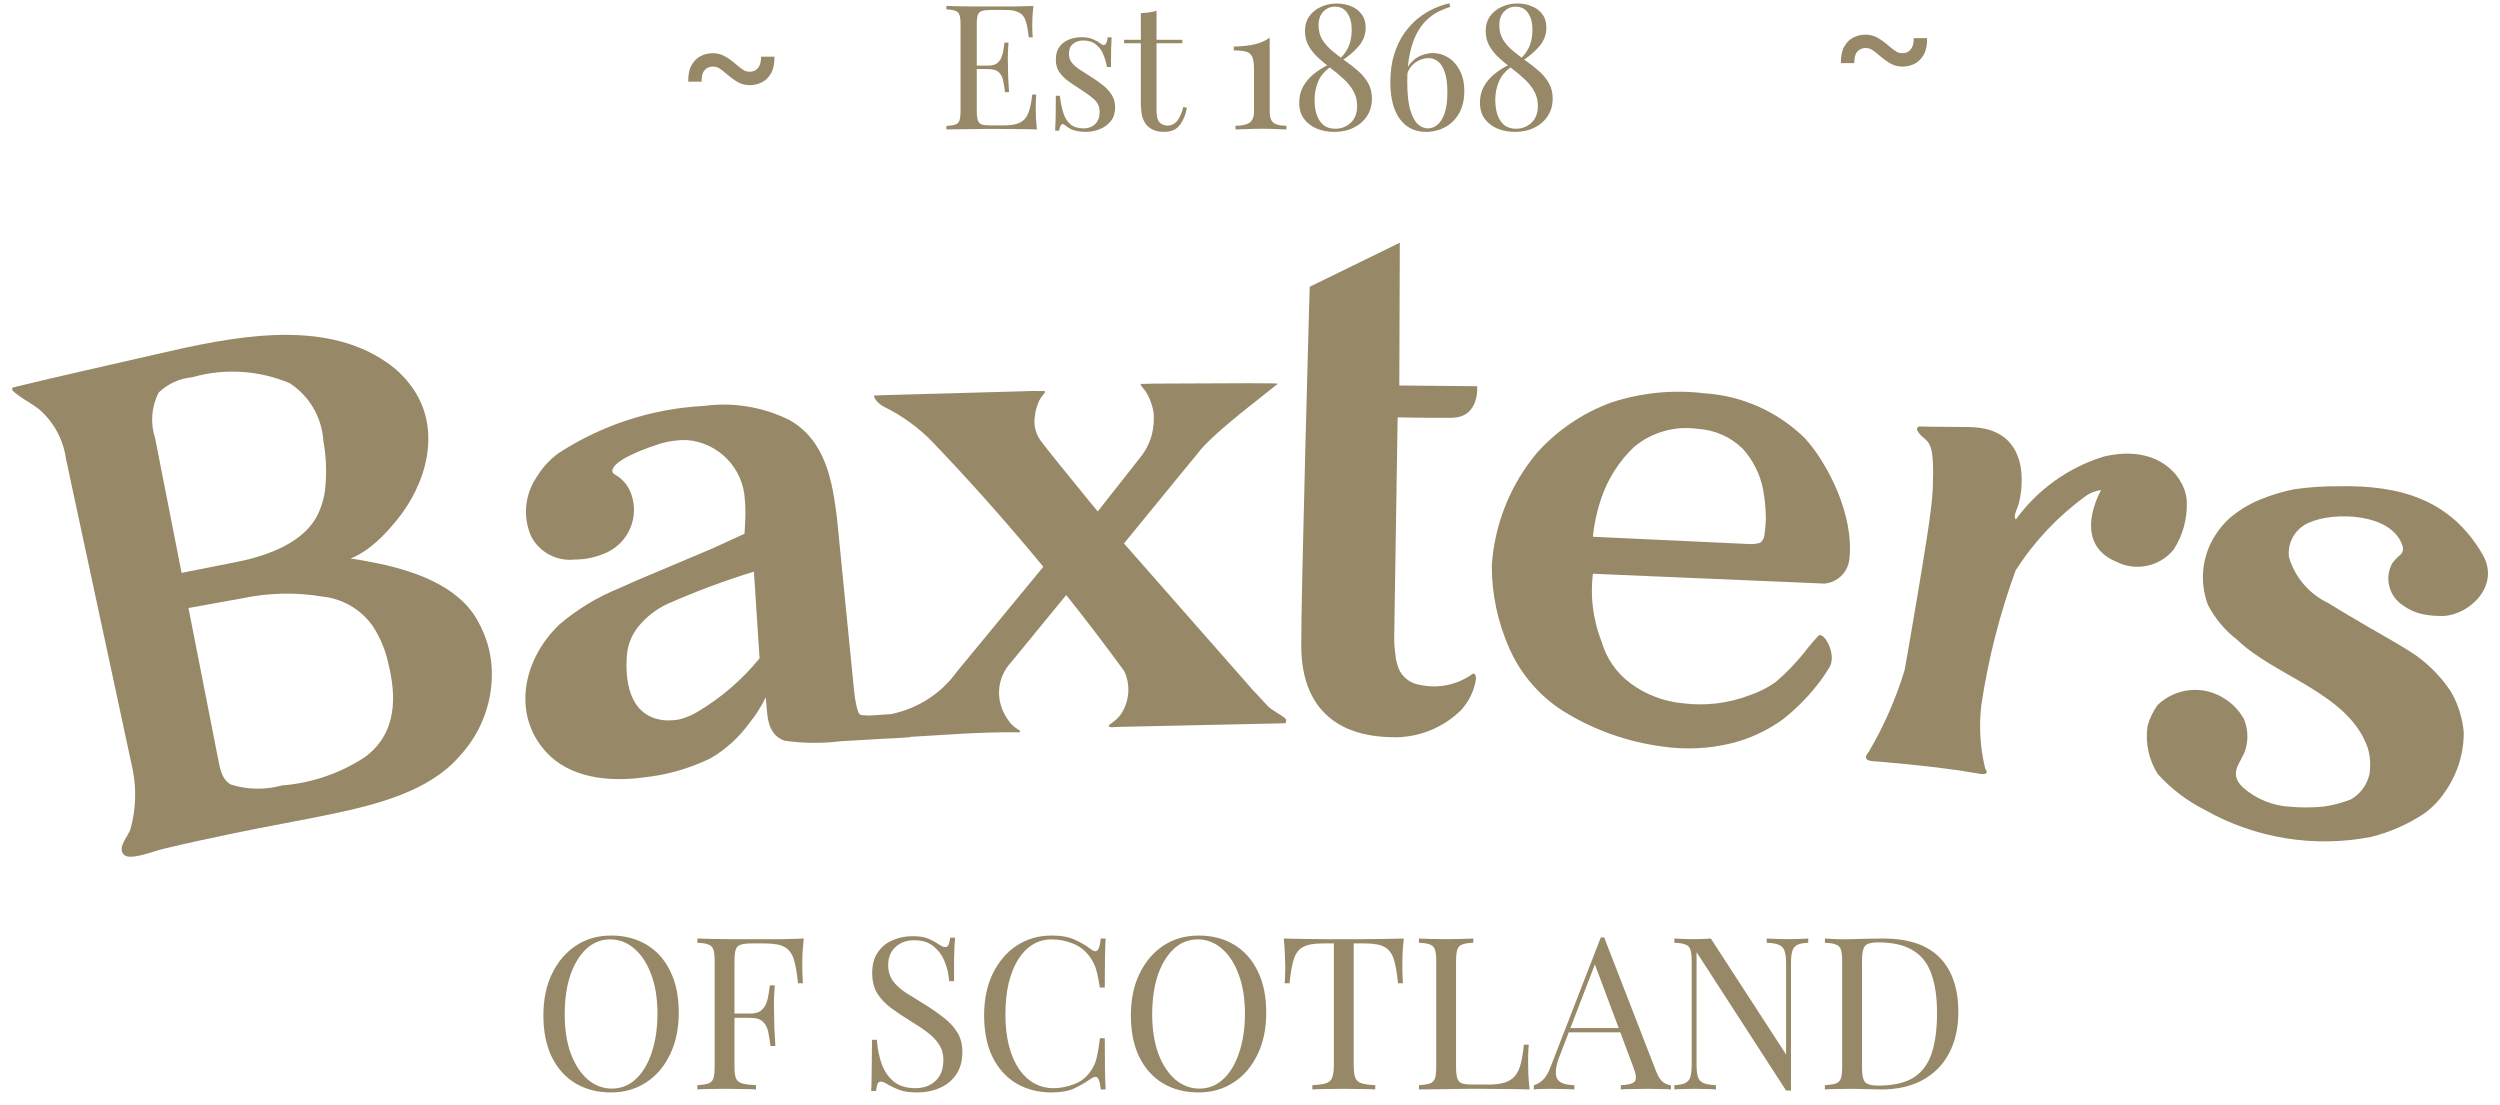 <svg width="129" height="57" viewBox="0 0 129 57" fill="none" xmlns="http://www.w3.org/2000/svg">
  <path d="M31.537 48.274C32.234 48.274 32.842 48.432 33.363 48.747C33.891 49.062 34.298 49.517 34.584 50.111C34.877 50.698 35.024 51.413 35.024 52.256C35.024 53.077 34.874 53.796 34.573 54.412C34.28 55.028 33.869 55.508 33.341 55.853C32.813 56.198 32.208 56.37 31.526 56.37C30.829 56.37 30.217 56.212 29.689 55.897C29.168 55.582 28.761 55.127 28.468 54.533C28.182 53.939 28.039 53.224 28.039 52.388C28.039 51.567 28.189 50.848 28.49 50.232C28.791 49.616 29.201 49.136 29.722 48.791C30.25 48.446 30.855 48.274 31.537 48.274ZM31.493 48.472C31.016 48.472 30.602 48.637 30.25 48.967C29.898 49.297 29.623 49.752 29.425 50.331C29.234 50.91 29.139 51.581 29.139 52.344C29.139 53.121 29.245 53.8 29.458 54.379C29.678 54.951 29.971 55.395 30.338 55.71C30.712 56.018 31.123 56.172 31.57 56.172C32.047 56.172 32.461 56.007 32.813 55.677C33.165 55.347 33.436 54.892 33.627 54.313C33.825 53.726 33.924 53.055 33.924 52.3C33.924 51.515 33.814 50.837 33.594 50.265C33.381 49.693 33.092 49.253 32.725 48.945C32.358 48.63 31.948 48.472 31.493 48.472Z" fill="#978967"></path>
  <path d="M41.474 48.428C41.445 48.707 41.423 48.978 41.408 49.242C41.401 49.499 41.397 49.697 41.397 49.836C41.397 50.012 41.401 50.177 41.408 50.331C41.416 50.485 41.423 50.621 41.43 50.738H41.177C41.126 50.225 41.056 49.821 40.968 49.528C40.88 49.227 40.726 49.011 40.506 48.879C40.286 48.747 39.945 48.681 39.483 48.681H38.79C38.541 48.681 38.35 48.703 38.218 48.747C38.094 48.784 38.009 48.868 37.965 49C37.921 49.125 37.899 49.323 37.899 49.594V55.05C37.899 55.314 37.925 55.512 37.976 55.644C38.035 55.776 38.145 55.864 38.306 55.908C38.468 55.952 38.702 55.981 39.01 55.996V56.216C38.82 56.201 38.578 56.194 38.284 56.194C37.991 56.187 37.694 56.183 37.393 56.183C37.107 56.183 36.84 56.187 36.59 56.194C36.341 56.194 36.139 56.201 35.985 56.216V55.996C36.235 55.981 36.422 55.952 36.546 55.908C36.678 55.864 36.766 55.776 36.81 55.644C36.854 55.512 36.876 55.314 36.876 55.05V49.594C36.876 49.323 36.854 49.125 36.81 49C36.766 48.868 36.678 48.78 36.546 48.736C36.422 48.685 36.235 48.655 35.985 48.648V48.428C36.257 48.435 36.543 48.443 36.843 48.45C37.144 48.45 37.441 48.454 37.734 48.461C38.028 48.461 38.299 48.461 38.548 48.461C38.805 48.461 39.014 48.461 39.175 48.461C39.513 48.461 39.894 48.461 40.319 48.461C40.752 48.454 41.137 48.443 41.474 48.428ZM39.769 52.3C39.769 52.3 39.769 52.337 39.769 52.41C39.769 52.483 39.769 52.52 39.769 52.52H37.569C37.569 52.52 37.569 52.483 37.569 52.41C37.569 52.337 37.569 52.3 37.569 52.3H39.769ZM39.978 50.848C39.949 51.266 39.934 51.585 39.934 51.805C39.942 52.025 39.945 52.227 39.945 52.41C39.945 52.593 39.949 52.795 39.956 53.015C39.964 53.235 39.982 53.554 40.011 53.972H39.758C39.729 53.737 39.692 53.51 39.648 53.29C39.612 53.063 39.524 52.879 39.384 52.74C39.252 52.593 39.025 52.52 38.702 52.52V52.3C38.944 52.3 39.128 52.252 39.252 52.157C39.384 52.054 39.48 51.926 39.538 51.772C39.597 51.618 39.637 51.46 39.659 51.299C39.681 51.13 39.703 50.98 39.725 50.848H39.978Z" fill="#978967"></path>
  <path d="M47.073 48.307C47.439 48.307 47.718 48.351 47.909 48.439C48.099 48.52 48.268 48.611 48.415 48.714C48.503 48.765 48.572 48.806 48.624 48.835C48.682 48.857 48.737 48.868 48.789 48.868C48.862 48.868 48.913 48.828 48.943 48.747C48.979 48.666 49.009 48.545 49.031 48.384H49.284C49.276 48.509 49.265 48.659 49.251 48.835C49.243 49.004 49.236 49.231 49.229 49.517C49.229 49.796 49.229 50.166 49.229 50.628H48.976C48.954 50.276 48.877 49.939 48.745 49.616C48.613 49.293 48.418 49.029 48.162 48.824C47.912 48.619 47.583 48.516 47.172 48.516C46.783 48.516 46.46 48.633 46.204 48.868C45.954 49.103 45.83 49.411 45.83 49.792C45.83 50.122 45.914 50.401 46.083 50.628C46.251 50.848 46.475 51.05 46.754 51.233C47.04 51.409 47.348 51.6 47.678 51.805C48.059 52.04 48.396 52.274 48.69 52.509C48.99 52.736 49.225 52.989 49.394 53.268C49.57 53.547 49.658 53.884 49.658 54.28C49.658 54.749 49.551 55.138 49.339 55.446C49.126 55.754 48.844 55.985 48.492 56.139C48.14 56.293 47.751 56.37 47.326 56.37C46.937 56.37 46.629 56.326 46.402 56.238C46.174 56.15 45.98 56.058 45.819 55.963C45.657 55.86 45.533 55.809 45.445 55.809C45.371 55.809 45.316 55.849 45.28 55.93C45.25 56.011 45.225 56.132 45.203 56.293H44.95C44.965 56.139 44.972 55.959 44.972 55.754C44.979 55.541 44.983 55.266 44.983 54.929C44.99 54.592 44.994 54.166 44.994 53.653H45.247C45.276 54.093 45.357 54.504 45.489 54.885C45.628 55.266 45.837 55.574 46.116 55.809C46.402 56.036 46.779 56.15 47.249 56.15C47.491 56.15 47.718 56.102 47.931 56.007C48.151 55.904 48.331 55.747 48.47 55.534C48.609 55.314 48.679 55.032 48.679 54.687C48.679 54.386 48.605 54.126 48.459 53.906C48.319 53.679 48.121 53.47 47.865 53.279C47.608 53.081 47.307 52.879 46.963 52.674C46.618 52.461 46.295 52.245 45.995 52.025C45.694 51.805 45.452 51.552 45.269 51.266C45.093 50.973 45.005 50.621 45.005 50.21C45.005 49.777 45.1 49.422 45.291 49.143C45.489 48.857 45.745 48.648 46.061 48.516C46.376 48.377 46.713 48.307 47.073 48.307Z" fill="#978967"></path>
  <path d="M54.278 48.274C54.762 48.274 55.158 48.347 55.466 48.494C55.782 48.633 56.06 48.798 56.302 48.989C56.449 49.099 56.559 49.114 56.632 49.033C56.713 48.945 56.768 48.743 56.797 48.428H57.05C57.035 48.699 57.025 49.029 57.017 49.418C57.01 49.807 57.006 50.32 57.006 50.958H56.753C56.702 50.643 56.654 50.393 56.61 50.21C56.566 50.019 56.511 49.858 56.445 49.726C56.386 49.594 56.306 49.462 56.203 49.33C55.976 49.029 55.69 48.813 55.345 48.681C55.001 48.542 54.638 48.472 54.256 48.472C53.897 48.472 53.571 48.564 53.277 48.747C52.991 48.923 52.742 49.18 52.529 49.517C52.324 49.854 52.163 50.261 52.045 50.738C51.935 51.215 51.88 51.75 51.88 52.344C51.88 52.96 51.943 53.506 52.067 53.983C52.192 54.452 52.364 54.848 52.584 55.171C52.812 55.494 53.075 55.739 53.376 55.908C53.684 56.069 54.014 56.15 54.366 56.15C54.696 56.15 55.041 56.084 55.4 55.952C55.76 55.82 56.042 55.607 56.247 55.314C56.408 55.101 56.519 54.87 56.577 54.621C56.643 54.372 56.702 54.023 56.753 53.576H57.006C57.006 54.243 57.01 54.782 57.017 55.193C57.025 55.596 57.035 55.937 57.05 56.216H56.797C56.768 55.901 56.717 55.703 56.643 55.622C56.577 55.541 56.464 55.552 56.302 55.655C56.031 55.846 55.741 56.014 55.433 56.161C55.133 56.3 54.744 56.37 54.267 56.37C53.571 56.37 52.958 56.212 52.43 55.897C51.91 55.582 51.502 55.127 51.209 54.533C50.923 53.939 50.78 53.224 50.78 52.388C50.78 51.567 50.931 50.848 51.231 50.232C51.532 49.616 51.943 49.136 52.463 48.791C52.991 48.446 53.596 48.274 54.278 48.274Z" fill="#978967"></path>
  <path d="M61.852 48.274C62.548 48.274 63.157 48.432 63.678 48.747C64.206 49.062 64.612 49.517 64.898 50.111C65.192 50.698 65.338 51.413 65.338 52.256C65.338 53.077 65.188 53.796 64.888 54.412C64.594 55.028 64.183 55.508 63.656 55.853C63.127 56.198 62.523 56.37 61.84 56.37C61.144 56.37 60.532 56.212 60.004 55.897C59.483 55.582 59.076 55.127 58.782 54.533C58.496 53.939 58.353 53.224 58.353 52.388C58.353 51.567 58.504 50.848 58.804 50.232C59.105 49.616 59.516 49.136 60.036 48.791C60.565 48.446 61.169 48.274 61.852 48.274ZM61.807 48.472C61.331 48.472 60.916 48.637 60.565 48.967C60.212 49.297 59.938 49.752 59.739 50.331C59.549 50.91 59.453 51.581 59.453 52.344C59.453 53.121 59.56 53.8 59.773 54.379C59.992 54.951 60.286 55.395 60.653 55.71C61.026 56.018 61.437 56.172 61.885 56.172C62.361 56.172 62.776 56.007 63.127 55.677C63.48 55.347 63.751 54.892 63.941 54.313C64.139 53.726 64.239 53.055 64.239 52.3C64.239 51.515 64.129 50.837 63.908 50.265C63.696 49.693 63.406 49.253 63.039 48.945C62.673 48.63 62.262 48.472 61.807 48.472Z" fill="#978967"></path>
  <path d="M72.436 48.428C72.406 48.707 72.384 48.978 72.37 49.242C72.362 49.499 72.359 49.697 72.359 49.836C72.359 50.012 72.362 50.177 72.37 50.331C72.377 50.485 72.384 50.621 72.392 50.738H72.139C72.087 50.225 72.018 49.821 71.93 49.528C71.842 49.227 71.688 49.011 71.468 48.879C71.248 48.747 70.907 48.681 70.445 48.681H69.851V54.94C69.851 55.233 69.876 55.453 69.928 55.6C69.986 55.747 70.096 55.846 70.258 55.897C70.419 55.948 70.654 55.981 70.962 55.996V56.216C70.771 56.201 70.529 56.194 70.236 56.194C69.942 56.187 69.645 56.183 69.345 56.183C69.015 56.183 68.703 56.187 68.41 56.194C68.124 56.194 67.893 56.201 67.717 56.216V55.996C68.025 55.981 68.259 55.948 68.421 55.897C68.582 55.846 68.688 55.747 68.74 55.6C68.798 55.453 68.828 55.233 68.828 54.94V48.681H68.234C67.779 48.681 67.438 48.747 67.211 48.879C66.991 49.011 66.837 49.227 66.749 49.528C66.661 49.821 66.591 50.225 66.54 50.738H66.287C66.301 50.621 66.309 50.485 66.309 50.331C66.316 50.177 66.32 50.012 66.32 49.836C66.32 49.697 66.312 49.499 66.298 49.242C66.29 48.978 66.272 48.707 66.243 48.428C66.551 48.435 66.884 48.443 67.244 48.45C67.61 48.457 67.977 48.461 68.344 48.461C68.71 48.461 69.044 48.461 69.345 48.461C69.645 48.461 69.975 48.461 70.335 48.461C70.701 48.461 71.068 48.457 71.435 48.45C71.801 48.443 72.135 48.435 72.436 48.428Z" fill="#978967"></path>
  <path d="M76.023 48.428V48.648C75.773 48.655 75.583 48.685 75.451 48.736C75.326 48.78 75.242 48.868 75.198 49C75.154 49.125 75.132 49.323 75.132 49.594V55.05C75.132 55.314 75.154 55.512 75.198 55.644C75.242 55.776 75.326 55.864 75.451 55.908C75.583 55.945 75.773 55.963 76.023 55.963H76.826C77.171 55.963 77.449 55.926 77.662 55.853C77.882 55.78 78.054 55.666 78.179 55.512C78.311 55.351 78.41 55.138 78.476 54.874C78.542 54.61 78.593 54.287 78.63 53.906H78.883C78.861 54.133 78.85 54.434 78.85 54.808C78.85 54.947 78.853 55.149 78.861 55.413C78.876 55.67 78.897 55.937 78.927 56.216C78.553 56.201 78.131 56.194 77.662 56.194C77.192 56.187 76.775 56.183 76.408 56.183C76.246 56.183 76.037 56.183 75.781 56.183C75.531 56.183 75.26 56.187 74.967 56.194C74.674 56.194 74.376 56.198 74.076 56.205C73.775 56.205 73.489 56.209 73.218 56.216V55.996C73.467 55.981 73.654 55.952 73.779 55.908C73.911 55.864 73.999 55.776 74.043 55.644C74.087 55.512 74.109 55.314 74.109 55.05V49.594C74.109 49.323 74.087 49.125 74.043 49C73.999 48.868 73.911 48.78 73.779 48.736C73.654 48.685 73.467 48.655 73.218 48.648V48.428C73.372 48.435 73.573 48.443 73.823 48.45C74.072 48.457 74.34 48.461 74.626 48.461C74.882 48.461 75.135 48.457 75.385 48.45C75.641 48.443 75.854 48.435 76.023 48.428Z" fill="#978967"></path>
  <path d="M82.776 48.373L85.46 55.292C85.57 55.571 85.694 55.758 85.834 55.853C85.973 55.941 86.101 55.989 86.219 55.996V56.216C86.072 56.201 85.892 56.194 85.68 56.194C85.467 56.187 85.254 56.183 85.042 56.183C84.756 56.183 84.488 56.187 84.239 56.194C83.989 56.194 83.788 56.201 83.634 56.216V55.996C84.008 55.981 84.246 55.919 84.349 55.809C84.451 55.692 84.429 55.446 84.283 55.072L82.237 49.605L82.413 49.462L80.499 54.434C80.381 54.727 80.312 54.977 80.29 55.182C80.268 55.38 80.286 55.538 80.345 55.655C80.411 55.772 80.517 55.857 80.664 55.908C80.818 55.959 81.008 55.989 81.236 55.996V56.216C81.03 56.201 80.814 56.194 80.587 56.194C80.367 56.187 80.161 56.183 79.971 56.183C79.787 56.183 79.63 56.187 79.498 56.194C79.373 56.194 79.256 56.201 79.146 56.216V55.996C79.292 55.959 79.443 55.875 79.597 55.743C79.751 55.604 79.89 55.369 80.015 55.039L82.6 48.373C82.629 48.373 82.658 48.373 82.688 48.373C82.717 48.373 82.746 48.373 82.776 48.373ZM84.118 53.048V53.268H80.84L80.95 53.048H84.118Z" fill="#978967"></path>
  <path d="M93.306 48.428V48.648C93.057 48.655 92.867 48.692 92.734 48.758C92.61 48.824 92.525 48.93 92.481 49.077C92.438 49.224 92.415 49.433 92.415 49.704V56.271C92.371 56.271 92.328 56.271 92.284 56.271C92.247 56.271 92.207 56.271 92.162 56.271L87.543 49.132V54.94C87.543 55.204 87.564 55.413 87.609 55.567C87.66 55.714 87.755 55.82 87.894 55.886C88.041 55.945 88.257 55.981 88.543 55.996V56.216C88.412 56.201 88.239 56.194 88.026 56.194C87.814 56.187 87.612 56.183 87.421 56.183C87.238 56.183 87.051 56.187 86.861 56.194C86.677 56.194 86.523 56.201 86.398 56.216V55.996C86.648 55.981 86.835 55.945 86.96 55.886C87.091 55.82 87.18 55.714 87.224 55.567C87.267 55.413 87.29 55.204 87.29 54.94V49.594C87.29 49.323 87.267 49.125 87.224 49C87.18 48.868 87.091 48.78 86.96 48.736C86.835 48.685 86.648 48.655 86.398 48.648V48.428C86.523 48.435 86.677 48.443 86.861 48.45C87.051 48.457 87.238 48.461 87.421 48.461C87.583 48.461 87.737 48.457 87.883 48.45C88.03 48.443 88.162 48.435 88.279 48.428L92.162 54.412V49.704C92.162 49.433 92.137 49.224 92.085 49.077C92.041 48.93 91.946 48.824 91.799 48.758C91.66 48.692 91.448 48.655 91.162 48.648V48.428C91.293 48.435 91.466 48.443 91.678 48.45C91.898 48.457 92.1 48.461 92.284 48.461C92.474 48.461 92.661 48.457 92.844 48.45C93.035 48.443 93.189 48.435 93.306 48.428Z" fill="#978967"></path>
  <path d="M97.168 48.428C98.481 48.428 99.456 48.758 100.094 49.418C100.732 50.071 101.051 51.009 101.051 52.234C101.051 53.033 100.893 53.734 100.578 54.335C100.27 54.929 99.819 55.391 99.225 55.721C98.631 56.051 97.912 56.216 97.069 56.216C96.959 56.216 96.812 56.212 96.629 56.205C96.446 56.198 96.255 56.194 96.057 56.194C95.866 56.187 95.69 56.183 95.529 56.183C95.272 56.183 95.019 56.187 94.77 56.194C94.521 56.194 94.319 56.201 94.165 56.216V55.996C94.414 55.981 94.601 55.952 94.726 55.908C94.858 55.864 94.946 55.776 94.99 55.644C95.034 55.512 95.056 55.314 95.056 55.05V49.594C95.056 49.323 95.034 49.125 94.99 49C94.946 48.868 94.858 48.78 94.726 48.736C94.601 48.685 94.414 48.655 94.165 48.648V48.428C94.319 48.435 94.521 48.446 94.77 48.461C95.019 48.468 95.265 48.468 95.507 48.461C95.764 48.454 96.053 48.446 96.376 48.439C96.699 48.432 96.963 48.428 97.168 48.428ZM96.893 48.626C96.556 48.626 96.336 48.688 96.233 48.813C96.13 48.938 96.079 49.191 96.079 49.572V55.072C96.079 55.453 96.13 55.706 96.233 55.831C96.343 55.956 96.567 56.018 96.904 56.018C97.703 56.018 98.323 55.875 98.763 55.589C99.203 55.296 99.511 54.87 99.687 54.313C99.863 53.756 99.951 53.077 99.951 52.278C99.951 51.457 99.852 50.778 99.654 50.243C99.463 49.7 99.144 49.297 98.697 49.033C98.257 48.762 97.656 48.626 96.893 48.626Z" fill="#978967"></path>
  <path d="M53.326 0.307C53.302 0.517 53.284 0.721 53.272 0.919C53.266 1.117 53.263 1.267 53.263 1.369C53.263 1.477 53.266 1.582 53.272 1.684C53.278 1.78 53.284 1.861 53.29 1.927H53.083C53.047 1.573 52.996 1.294 52.93 1.09C52.864 0.88 52.75 0.733 52.588 0.649C52.432 0.559 52.195 0.514 51.877 0.514H51.13C50.926 0.514 50.77 0.532 50.662 0.568C50.56 0.598 50.491 0.667 50.455 0.775C50.419 0.877 50.401 1.039 50.401 1.261V5.725C50.401 5.941 50.419 6.103 50.455 6.211C50.491 6.319 50.56 6.391 50.662 6.427C50.77 6.457 50.926 6.472 51.13 6.472H51.787C52.165 6.472 52.45 6.421 52.642 6.319C52.84 6.217 52.981 6.052 53.065 5.824C53.155 5.59 53.221 5.275 53.263 4.879H53.47C53.452 5.041 53.443 5.257 53.443 5.527C53.443 5.641 53.446 5.806 53.452 6.022C53.464 6.232 53.482 6.451 53.506 6.679C53.2 6.667 52.855 6.661 52.471 6.661C52.087 6.655 51.745 6.652 51.445 6.652C51.313 6.652 51.142 6.652 50.932 6.652C50.728 6.652 50.506 6.655 50.266 6.661C50.026 6.661 49.783 6.664 49.537 6.67C49.291 6.67 49.057 6.673 48.835 6.679V6.499C49.039 6.487 49.192 6.463 49.294 6.427C49.402 6.391 49.474 6.319 49.51 6.211C49.546 6.103 49.564 5.941 49.564 5.725V1.261C49.564 1.039 49.546 0.877 49.51 0.775C49.474 0.667 49.402 0.595 49.294 0.559C49.192 0.517 49.039 0.493 48.835 0.487V0.307C49.057 0.313 49.291 0.319 49.537 0.325C49.783 0.325 50.026 0.328 50.266 0.334C50.506 0.334 50.728 0.334 50.932 0.334C51.142 0.334 51.313 0.334 51.445 0.334C51.721 0.334 52.033 0.334 52.381 0.334C52.735 0.328 53.05 0.319 53.326 0.307ZM51.778 3.385C51.778 3.385 51.778 3.415 51.778 3.475C51.778 3.535 51.778 3.565 51.778 3.565H50.131C50.131 3.565 50.131 3.535 50.131 3.475C50.131 3.415 50.131 3.385 50.131 3.385H51.778ZM52.039 2.197C52.015 2.539 52.003 2.8 52.003 2.98C52.009 3.16 52.012 3.325 52.012 3.475C52.012 3.625 52.015 3.79 52.021 3.97C52.027 4.15 52.042 4.411 52.066 4.753H51.859C51.835 4.561 51.805 4.375 51.769 4.195C51.739 4.009 51.667 3.859 51.553 3.745C51.445 3.625 51.259 3.565 50.995 3.565V3.385C51.193 3.385 51.343 3.346 51.445 3.268C51.553 3.184 51.631 3.079 51.679 2.953C51.727 2.827 51.76 2.698 51.778 2.566C51.796 2.428 51.814 2.305 51.832 2.197H52.039Z" fill="#978967"></path>
  <path d="M55.813 1.918C56.053 1.918 56.257 1.957 56.425 2.035C56.593 2.113 56.716 2.185 56.794 2.251C56.992 2.413 57.112 2.305 57.154 1.927H57.361C57.349 2.095 57.34 2.296 57.334 2.53C57.328 2.758 57.325 3.067 57.325 3.457H57.118C57.082 3.235 57.019 3.019 56.929 2.809C56.845 2.599 56.719 2.428 56.551 2.296C56.383 2.158 56.164 2.089 55.894 2.089C55.684 2.089 55.507 2.149 55.363 2.269C55.225 2.383 55.156 2.554 55.156 2.782C55.156 2.962 55.21 3.118 55.318 3.25C55.426 3.376 55.567 3.496 55.741 3.61C55.915 3.718 56.104 3.838 56.308 3.97C56.536 4.114 56.743 4.261 56.929 4.411C57.115 4.561 57.262 4.726 57.37 4.906C57.484 5.086 57.541 5.299 57.541 5.545C57.541 5.821 57.469 6.052 57.325 6.238C57.181 6.424 56.992 6.565 56.758 6.661C56.53 6.757 56.278 6.805 56.002 6.805C55.87 6.805 55.744 6.793 55.624 6.769C55.51 6.751 55.399 6.721 55.291 6.679C55.231 6.649 55.168 6.613 55.102 6.571C55.042 6.529 54.982 6.484 54.922 6.436C54.862 6.388 54.808 6.391 54.76 6.445C54.712 6.493 54.676 6.592 54.652 6.742H54.445C54.457 6.55 54.466 6.316 54.472 6.04C54.478 5.764 54.481 5.398 54.481 4.942H54.688C54.73 5.278 54.79 5.572 54.868 5.824C54.946 6.076 55.069 6.274 55.237 6.418C55.405 6.556 55.639 6.625 55.939 6.625C56.059 6.625 56.179 6.598 56.299 6.544C56.425 6.49 56.53 6.4 56.614 6.274C56.698 6.148 56.74 5.98 56.74 5.77C56.74 5.506 56.644 5.29 56.452 5.122C56.26 4.954 56.017 4.777 55.723 4.591C55.507 4.453 55.303 4.315 55.111 4.177C54.925 4.039 54.772 3.883 54.652 3.709C54.538 3.535 54.481 3.325 54.481 3.079C54.481 2.809 54.541 2.59 54.661 2.422C54.787 2.248 54.952 2.122 55.156 2.044C55.36 1.96 55.579 1.918 55.813 1.918Z" fill="#978967"></path>
  <path d="M59.677 0.55V2.053H61.009V2.233H59.677V5.716C59.677 5.998 59.728 6.196 59.83 6.31C59.932 6.424 60.073 6.481 60.253 6.481C60.433 6.481 60.589 6.409 60.721 6.265C60.853 6.115 60.967 5.866 61.063 5.518L61.243 5.563C61.183 5.911 61.063 6.205 60.883 6.445C60.709 6.685 60.439 6.805 60.073 6.805C59.869 6.805 59.701 6.778 59.569 6.724C59.437 6.676 59.32 6.604 59.218 6.508C59.086 6.37 58.993 6.205 58.939 6.013C58.891 5.821 58.867 5.566 58.867 5.248V2.233H58.003V2.053H58.867V0.676C59.017 0.67 59.161 0.658 59.299 0.64C59.437 0.622 59.563 0.592 59.677 0.55Z" fill="#978967"></path>
  <path d="M65.517 1.945V5.752C65.517 6.04 65.583 6.235 65.715 6.337C65.847 6.439 66.069 6.49 66.381 6.49V6.679C66.261 6.673 66.084 6.667 65.85 6.661C65.622 6.649 65.385 6.643 65.139 6.643C64.863 6.643 64.596 6.649 64.338 6.661C64.086 6.667 63.891 6.673 63.753 6.679V6.49C64.053 6.49 64.287 6.442 64.455 6.346C64.623 6.244 64.707 6.046 64.707 5.752V3.574C64.707 3.286 64.677 3.073 64.617 2.935C64.557 2.797 64.449 2.707 64.293 2.665C64.143 2.623 63.933 2.602 63.663 2.602V2.404C64.095 2.392 64.455 2.353 64.743 2.287C65.031 2.221 65.289 2.107 65.517 1.945Z" fill="#978967"></path>
  <path d="M68.983 0.181C69.253 0.181 69.499 0.229 69.721 0.325C69.949 0.415 70.129 0.553 70.261 0.739C70.399 0.919 70.468 1.144 70.468 1.414C70.468 1.78 70.348 2.104 70.108 2.386C69.868 2.668 69.559 2.929 69.181 3.169L69.109 3.043C69.265 2.911 69.388 2.767 69.478 2.611C69.574 2.455 69.643 2.287 69.685 2.107C69.727 1.921 69.748 1.729 69.748 1.531C69.748 1.177 69.673 0.892 69.523 0.676C69.379 0.454 69.166 0.343 68.884 0.343C68.644 0.343 68.443 0.43 68.281 0.604C68.119 0.772 68.038 1.006 68.038 1.306C68.038 1.588 68.104 1.837 68.236 2.053C68.368 2.263 68.539 2.455 68.749 2.629C68.959 2.803 69.181 2.974 69.415 3.142C69.649 3.304 69.871 3.478 70.081 3.664C70.291 3.844 70.462 4.051 70.594 4.285C70.726 4.513 70.792 4.78 70.792 5.086C70.792 5.428 70.708 5.728 70.54 5.986C70.372 6.244 70.141 6.445 69.847 6.589C69.559 6.733 69.226 6.805 68.848 6.805C68.53 6.805 68.233 6.751 67.957 6.643C67.681 6.529 67.459 6.361 67.291 6.139C67.123 5.911 67.039 5.629 67.039 5.293C67.039 4.981 67.108 4.702 67.246 4.456C67.39 4.204 67.579 3.985 67.813 3.799C68.053 3.607 68.317 3.445 68.605 3.313L68.677 3.439C68.365 3.649 68.146 3.904 68.02 4.204C67.894 4.498 67.831 4.816 67.831 5.158C67.831 5.416 67.864 5.659 67.93 5.887C68.002 6.109 68.116 6.292 68.272 6.436C68.434 6.574 68.644 6.643 68.902 6.643C69.202 6.643 69.463 6.544 69.685 6.346C69.913 6.142 70.027 5.848 70.027 5.464C70.027 5.17 69.961 4.912 69.829 4.69C69.703 4.468 69.538 4.264 69.334 4.078C69.13 3.886 68.911 3.703 68.677 3.529C68.449 3.355 68.233 3.175 68.029 2.989C67.825 2.803 67.657 2.596 67.525 2.368C67.399 2.14 67.336 1.879 67.336 1.585C67.336 1.303 67.408 1.057 67.552 0.847C67.702 0.637 67.9 0.475 68.146 0.361C68.398 0.241 68.677 0.181 68.983 0.181Z" fill="#978967"></path>
  <path d="M74.793 0.172L74.829 0.352C74.631 0.418 74.427 0.502 74.217 0.604C74.013 0.706 73.815 0.847 73.623 1.027C73.431 1.207 73.26 1.438 73.11 1.72C72.96 1.996 72.84 2.341 72.75 2.755C72.66 3.163 72.615 3.655 72.615 4.231C72.615 4.861 72.669 5.35 72.777 5.698C72.885 6.046 73.02 6.289 73.182 6.427C73.344 6.559 73.506 6.625 73.668 6.625C73.848 6.625 74.013 6.565 74.163 6.445C74.319 6.319 74.445 6.118 74.541 5.842C74.637 5.566 74.685 5.206 74.685 4.762C74.685 4.33 74.64 3.985 74.55 3.727C74.466 3.469 74.349 3.283 74.199 3.169C74.055 3.055 73.893 2.998 73.713 2.998C73.581 2.998 73.437 3.028 73.281 3.088C73.125 3.148 72.981 3.25 72.849 3.394C72.717 3.532 72.621 3.73 72.561 3.988L72.471 4.042C72.513 3.706 72.618 3.445 72.786 3.259C72.954 3.067 73.143 2.932 73.353 2.854C73.569 2.776 73.764 2.737 73.938 2.737C74.22 2.737 74.484 2.815 74.73 2.971C74.976 3.121 75.174 3.343 75.324 3.637C75.48 3.925 75.558 4.279 75.558 4.699C75.558 5.149 75.468 5.533 75.288 5.851C75.108 6.163 74.868 6.4 74.568 6.562C74.268 6.724 73.938 6.805 73.578 6.805C73.008 6.805 72.558 6.583 72.228 6.139C71.904 5.689 71.742 5.059 71.742 4.249C71.742 3.703 71.808 3.22 71.94 2.8C72.072 2.38 72.246 2.017 72.462 1.711C72.684 1.399 72.927 1.138 73.191 0.928C73.461 0.718 73.734 0.553 74.01 0.433C74.292 0.307 74.553 0.22 74.793 0.172Z" fill="#978967"></path>
  <path d="M78.308 0.181C78.579 0.181 78.825 0.229 79.046 0.325C79.275 0.415 79.454 0.553 79.587 0.739C79.725 0.919 79.793 1.144 79.793 1.414C79.793 1.78 79.674 2.104 79.433 2.386C79.194 2.668 78.885 2.929 78.507 3.169L78.434 3.043C78.591 2.911 78.713 2.767 78.803 2.611C78.9 2.455 78.969 2.287 79.01 2.107C79.052 1.921 79.073 1.729 79.073 1.531C79.073 1.177 78.999 0.892 78.849 0.676C78.704 0.454 78.492 0.343 78.21 0.343C77.969 0.343 77.769 0.43 77.606 0.604C77.445 0.772 77.364 1.006 77.364 1.306C77.364 1.588 77.43 1.837 77.561 2.053C77.694 2.263 77.865 2.455 78.075 2.629C78.284 2.803 78.507 2.974 78.74 3.142C78.975 3.304 79.197 3.478 79.406 3.664C79.617 3.844 79.787 4.051 79.919 4.285C80.052 4.513 80.118 4.78 80.118 5.086C80.118 5.428 80.034 5.728 79.865 5.986C79.698 6.244 79.466 6.445 79.172 6.589C78.885 6.733 78.552 6.805 78.174 6.805C77.856 6.805 77.558 6.751 77.282 6.643C77.007 6.529 76.784 6.361 76.617 6.139C76.448 5.911 76.365 5.629 76.365 5.293C76.365 4.981 76.433 4.702 76.572 4.456C76.716 4.204 76.904 3.985 77.138 3.799C77.379 3.607 77.642 3.445 77.93 3.313L78.002 3.439C77.691 3.649 77.472 3.904 77.346 4.204C77.219 4.498 77.156 4.816 77.156 5.158C77.156 5.416 77.189 5.659 77.255 5.887C77.328 6.109 77.442 6.292 77.597 6.436C77.76 6.574 77.969 6.643 78.228 6.643C78.528 6.643 78.788 6.544 79.01 6.346C79.239 6.142 79.353 5.848 79.353 5.464C79.353 5.17 79.287 4.912 79.154 4.69C79.028 4.468 78.864 4.264 78.659 4.078C78.456 3.886 78.237 3.703 78.002 3.529C77.775 3.355 77.558 3.175 77.355 2.989C77.15 2.803 76.983 2.596 76.85 2.368C76.725 2.14 76.662 1.879 76.662 1.585C76.662 1.303 76.734 1.057 76.877 0.847C77.028 0.637 77.225 0.475 77.472 0.361C77.724 0.241 78.002 0.181 78.308 0.181Z" fill="#978967"></path>
  <path d="M35.513 4.215C35.506 3.861 35.564 3.577 35.685 3.361C35.806 3.146 35.964 2.99 36.158 2.892C36.354 2.794 36.561 2.745 36.778 2.745C36.995 2.745 37.194 2.793 37.373 2.888C37.554 2.982 37.76 3.13 37.993 3.333C38.15 3.469 38.276 3.565 38.37 3.62C38.466 3.676 38.57 3.703 38.683 3.703C38.866 3.703 39.011 3.637 39.118 3.505C39.224 3.371 39.275 3.177 39.271 2.924H39.961C39.968 3.277 39.91 3.562 39.789 3.777C39.669 3.992 39.512 4.149 39.316 4.247C39.12 4.345 38.913 4.394 38.696 4.394C38.478 4.394 38.28 4.347 38.101 4.253C37.922 4.157 37.716 4.008 37.481 3.806C37.326 3.669 37.2 3.573 37.104 3.518C37.008 3.463 36.904 3.435 36.791 3.435C36.618 3.435 36.475 3.496 36.363 3.617C36.252 3.736 36.199 3.936 36.203 4.215H35.513Z" fill="#978967"></path>
  <path d="M94.99 3.257C94.984 2.903 95.042 2.619 95.163 2.403C95.284 2.188 95.442 2.032 95.636 1.934C95.832 1.836 96.039 1.787 96.256 1.787C96.473 1.787 96.672 1.835 96.851 1.93C97.032 2.024 97.238 2.172 97.471 2.375C97.628 2.511 97.754 2.607 97.848 2.662C97.944 2.718 98.048 2.745 98.161 2.745C98.344 2.745 98.489 2.679 98.596 2.547C98.702 2.413 98.753 2.219 98.749 1.966H99.439C99.446 2.319 99.388 2.604 99.267 2.819C99.147 3.034 98.99 3.191 98.794 3.289C98.598 3.387 98.391 3.436 98.174 3.436C97.956 3.436 97.758 3.389 97.579 3.295C97.4 3.199 97.194 3.05 96.959 2.848C96.804 2.711 96.678 2.615 96.582 2.56C96.486 2.505 96.382 2.477 96.269 2.477C96.096 2.477 95.954 2.538 95.841 2.659C95.73 2.778 95.677 2.978 95.681 3.257H94.99Z" fill="#978967"></path>
  <path d="M0.682 19.989C3.137 19.39 5.61 18.847 8.074 18.277C11.899 17.392 16.645 16.379 19.978 18.716C20.544 19.106 21.027 19.604 21.398 20.182C22.739 22.272 22.024 24.965 20.435 26.888C19.497 28.025 18.306 29.154 16.613 29.084C16.297 29.073 15.982 29.037 15.671 28.976L15.573 28.729C16.739 28.664 17.908 28.75 19.052 28.983C21.228 29.385 23.678 30.183 24.684 32.095C24.877 32.45 25.034 32.822 25.154 33.208C25.268 33.596 25.339 33.995 25.367 34.398C25.421 35.221 25.308 36.047 25.035 36.825C24.755 37.631 24.311 38.371 23.731 38.998C22.167 40.835 19.409 41.527 17.063 42.014C15.411 42.355 13.75 42.648 12.098 42.99C10.867 43.245 9.636 43.511 8.413 43.804C7.856 43.938 6.689 44.428 6.383 44.094C6.03 43.703 6.645 43.138 6.743 42.743C7.004 41.781 7.045 40.773 6.864 39.793L3.4 23.658C3.263 22.677 2.775 21.778 2.027 21.128C1.711 20.879 1.349 20.683 1.018 20.451C0.897 20.368 0.783 20.277 0.675 20.179C0.618 20.128 0.592 20.042 0.682 19.989ZM8.006 22.62L11.212 38.941C11.319 39.411 11.368 40.206 11.926 40.487C12.779 40.751 13.69 40.765 14.551 40.529C16.077 40.41 17.547 39.907 18.827 39.068C20.509 37.83 20.453 35.909 20.037 34.231C19.888 33.538 19.611 32.878 19.221 32.286C18.921 31.866 18.535 31.515 18.089 31.256C17.643 30.997 17.147 30.835 16.634 30.782C15.273 30.555 13.882 30.584 12.532 30.868L8.424 31.608C8.152 31.048 8.058 30.418 8.155 29.803L11.995 29.04C13.555 28.751 15.422 28.143 16.262 26.799C16.552 26.3 16.73 25.744 16.785 25.17C16.865 24.357 16.83 23.537 16.683 22.734C16.645 22.14 16.468 21.562 16.166 21.048C15.865 20.534 15.448 20.097 14.948 19.773C13.357 19.101 11.584 18.992 9.922 19.464C9.267 19.523 8.651 19.806 8.18 20.265C7.812 20.996 7.749 21.843 8.006 22.62V22.62Z" fill="#978967"></path>
  <path d="M28.806 23.393C31.049 21.929 33.641 21.085 36.316 20.946C37.825 20.741 39.361 20.993 40.725 21.669C42.645 22.741 42.959 24.943 43.184 26.698L44.071 35.644C44.094 35.904 44.135 36.162 44.192 36.416C44.263 36.683 44.293 36.871 44.461 36.897C44.676 36.922 44.894 36.925 45.109 36.906L46.236 36.83L46.979 38.035C46.979 38.035 45.972 38.111 45.743 38.111L43.411 38.245C42.434 38.368 41.445 38.359 40.471 38.218C39.492 37.85 39.613 36.764 39.512 35.974C39.289 36.449 39.008 36.895 38.674 37.301C38.139 38.045 37.454 38.668 36.663 39.129C35.581 39.655 34.417 39.988 33.221 40.113C31.289 40.378 29.358 40.091 28.182 38.807C26.439 36.903 26.931 34.09 28.853 32.233C29.781 31.439 30.832 30.802 31.965 30.346C32.504 30.095 33.056 29.862 33.608 29.631L36.758 28.302L38.415 27.542C38.437 27.225 38.458 26.907 38.462 26.59C38.469 26.318 38.459 26.047 38.434 25.776C38.392 24.989 38.066 24.244 37.516 23.679C36.966 23.114 36.229 22.769 35.443 22.707C34.989 22.698 34.536 22.756 34.099 22.879C33.545 23.06 31.793 23.643 31.606 24.227C31.541 24.431 31.759 24.498 31.884 24.58C32.214 24.813 32.459 25.146 32.584 25.53C32.775 26.09 32.754 26.701 32.525 27.246C32.296 27.792 31.876 28.235 31.343 28.493C30.811 28.744 30.23 28.875 29.642 28.874C29.192 28.922 28.739 28.834 28.34 28.62C27.942 28.407 27.617 28.078 27.408 27.678C27.192 27.185 27.104 26.646 27.154 26.111C27.203 25.575 27.388 25.061 27.69 24.617C27.979 24.14 28.358 23.725 28.806 23.393V23.393ZM39.194 33.97L38.902 29.497C37.382 29.963 35.891 30.519 34.437 31.163C33.846 31.439 33.326 31.848 32.919 32.358C32.601 32.761 32.404 33.246 32.353 33.757C32.246 34.952 32.385 36.981 34.284 37.166C34.533 37.183 34.784 37.17 35.03 37.126C35.362 37.046 35.68 36.916 35.974 36.74C37.203 36.014 38.293 35.076 39.194 33.969L39.194 33.97Z" fill="#978967"></path>
  <path d="M53.685 22.721C54.329 23.598 58.025 28.073 58.025 28.073L64.672 35.635C64.672 35.635 64.89 35.852 65.432 36.451C65.565 36.593 66.171 36.943 66.265 37.021C66.472 37.192 66.313 37.32 66.313 37.32L57.562 37.511C57.562 37.511 56.9 37.605 57.408 37.276C57.574 37.16 57.719 37.017 57.839 36.854C58.055 36.53 58.185 36.156 58.216 35.768C58.247 35.38 58.178 34.99 58.015 34.636C54.998 30.5 51.711 26.568 48.175 22.866C47.44 22.093 46.573 21.457 45.614 20.99C45.242 20.803 45.009 20.411 45.137 20.407L45.592 20.39L53.329 20.174C53.329 20.174 53.667 20.185 53.849 20.179C54.068 20.178 53.774 20.367 53.629 20.666C53.508 20.913 53.431 21.181 53.402 21.455C53.363 21.674 53.368 21.899 53.417 22.117C53.465 22.334 53.557 22.54 53.685 22.721V22.721ZM54.284 28.701C54.745 29.115 55.164 29.575 55.534 30.072L52.172 34.176C51.839 34.53 51.628 34.98 51.568 35.462C51.508 35.944 51.603 36.433 51.839 36.857C51.905 36.988 51.983 37.112 52.072 37.228C52.151 37.339 52.247 37.436 52.356 37.518C52.516 37.644 52.738 37.736 52.603 37.787C50.437 37.757 48.326 37.956 45.965 38.08L45.992 36.844C47.359 36.566 48.57 35.782 49.383 34.649L54.284 28.701ZM65.689 19.782C65.763 19.781 65.836 19.787 65.909 19.798C65.956 19.819 65.83 19.886 65.785 19.919C65.013 20.547 64.204 21.159 63.442 21.803C62.999 22.176 62.574 22.554 62.178 22.955C61.904 23.235 61.74 23.497 61.433 23.84L57.218 28.994C56.639 28.6 56.143 28.096 55.759 27.511L58.842 23.599C59.107 23.267 59.304 22.886 59.422 22.477C59.525 22.091 59.56 21.689 59.526 21.291C59.485 21.031 59.409 20.779 59.299 20.54C59.248 20.425 59.189 20.314 59.123 20.207C58.99 20.023 58.782 19.815 58.882 19.811C59.275 19.797 59.567 19.794 59.567 19.794L64.442 19.774L65.689 19.782Z" fill="#978967"></path>
  <path fill-rule="evenodd" clip-rule="evenodd" d="M67.58 14.797L72.231 12.523L72.204 19.891L76.221 19.929C76.221 19.929 76.37 21.547 74.906 21.557C73.442 21.567 72.119 21.536 72.119 21.536L71.941 32.886C71.938 33.174 71.958 33.463 72 33.748C72.021 34.057 72.101 34.36 72.237 34.639C72.344 34.827 72.493 34.987 72.672 35.108C72.851 35.23 73.055 35.309 73.269 35.339C73.741 35.443 74.23 35.444 74.703 35.343C75.176 35.242 75.622 35.041 76.011 34.754C76.05 34.733 76.183 34.824 76.158 35.042C76.069 35.641 75.801 36.198 75.39 36.642C74.508 37.511 73.328 38.012 72.09 38.042C68.39 38.081 67.164 35.925 67.145 33.378C67.126 30.831 67.58 14.797 67.58 14.797Z" fill="#978967"></path>
  <path d="M87.927 20.291C89.879 20.414 91.721 21.233 93.119 22.599C94.283 23.86 95.708 26.59 95.422 28.898C95.378 29.215 95.227 29.507 94.996 29.728C94.764 29.948 94.465 30.084 94.146 30.113L81.405 29.573L81.949 27.685L90.293 28.074C90.473 28.081 90.653 28.058 90.825 28.008C90.939 27.921 91.014 27.793 91.038 27.652C91.082 27.366 91.109 27.078 91.119 26.788C91.117 26.28 91.07 25.773 90.978 25.273C90.826 24.475 90.454 23.735 89.906 23.136C89.29 22.541 88.482 22.185 87.628 22.132C87.04 22.045 86.442 22.083 85.87 22.244C85.299 22.405 84.768 22.685 84.313 23.066C83.537 23.806 82.954 24.725 82.616 25.743C82.343 26.553 82.187 27.398 82.154 28.252C82.221 28.633 82.244 29.019 82.223 29.405C82.034 30.654 82.178 31.93 82.642 33.105C82.89 33.973 83.419 34.734 84.146 35.269C84.939 35.851 85.876 36.205 86.856 36.292C88.002 36.433 89.166 36.294 90.247 35.888C90.735 35.726 91.197 35.493 91.618 35.198C92.156 34.74 92.648 34.232 93.09 33.681C93.09 33.681 93.378 33.294 93.818 32.815C94.085 32.522 94.809 33.763 94.398 34.434C94.218 34.738 93.973 35.075 93.973 35.075C93.412 35.841 92.748 36.527 92.001 37.113C91.199 37.696 90.291 38.118 89.329 38.356C88.177 38.636 86.981 38.693 85.808 38.524C83.975 38.288 82.215 37.66 80.647 36.684C79.439 35.91 78.484 34.801 77.897 33.493C77.29 32.14 76.976 30.674 76.977 29.192C77.114 27.05 77.932 25.007 79.311 23.363C80.354 22.199 81.667 21.309 83.135 20.771C84.678 20.262 86.314 20.098 87.927 20.291V20.291Z" fill="#978967"></path>
  <path fill-rule="evenodd" clip-rule="evenodd" d="M108.418 25.289C108.418 25.289 106.824 28.008 109.218 28.994C109.708 29.237 110.267 29.307 110.802 29.191C111.337 29.075 111.817 28.78 112.162 28.355C112.628 27.633 112.865 26.787 112.839 25.928C112.852 24.821 111.567 22.857 108.569 23.555C106.739 24.114 105.141 25.255 104.018 26.804C103.973 26.744 103.893 26.67 104.101 26.183C104.325 25.658 105.06 22.061 101.594 22.036C98.128 22.011 99.111 21.997 99.111 21.997C99.111 21.997 98.632 22.008 99.177 22.518C99.558 22.873 99.831 22.839 99.727 25.291C99.682 26.361 99.24 28.932 98.915 30.891C98.539 33.153 98.278 34.579 98.278 34.579C97.83 36.053 97.208 37.469 96.427 38.797C95.97 39.318 96.699 39.276 96.918 39.297C98.8 39.459 100.526 39.642 102.124 39.923C102.124 39.923 102.724 40.052 102.438 39.662C102.174 38.588 102.106 37.474 102.238 36.376C102.592 34.006 103.185 31.677 104.009 29.427C104.963 27.941 106.184 26.645 107.609 25.603C107.848 25.432 108.126 25.324 108.418 25.289V25.289Z" fill="#978967"></path>
  <path fill-rule="evenodd" clip-rule="evenodd" d="M123.957 28.129C123.993 28.209 124.005 28.297 123.991 28.384C123.976 28.47 123.937 28.55 123.877 28.614C123.714 28.742 123.569 28.89 123.445 29.056C123.241 29.423 123.185 29.855 123.289 30.262C123.394 30.668 123.65 31.02 124.005 31.244C124.294 31.456 124.624 31.606 124.974 31.684C125.339 31.762 125.713 31.795 126.086 31.784C127.449 31.714 129.026 30.207 128.105 28.617C126.449 25.757 123.813 25.031 120.698 25.091C119.926 25.085 119.156 25.135 118.392 25.243C117.786 25.364 117.194 25.543 116.622 25.777C116.038 26.014 115.498 26.346 115.022 26.76C114.749 27.012 114.51 27.299 114.311 27.613C113.972 28.14 113.76 28.738 113.693 29.361C113.626 29.983 113.705 30.613 113.924 31.2C114.29 31.914 114.812 32.538 115.45 33.024C117.409 34.914 121.24 35.789 122.189 38.63C122.308 39.057 122.334 39.504 122.265 39.942C122.205 40.216 122.088 40.474 121.922 40.699C121.757 40.925 121.545 41.113 121.302 41.252C120.864 41.421 120.409 41.542 119.945 41.613C119.364 41.675 118.777 41.681 118.195 41.629C117.28 41.585 116.407 41.229 115.722 40.621C114.931 39.847 115.697 39.331 115.88 38.63C116.021 38.124 115.988 37.584 115.786 37.099C115.551 36.679 115.216 36.324 114.81 36.066C114.28 35.712 113.646 35.551 113.011 35.609C112.377 35.667 111.782 35.942 111.326 36.386C111.088 36.718 110.913 37.091 110.808 37.486C110.691 38.341 110.879 39.21 111.34 39.94C112.03 40.702 112.856 41.33 113.774 41.793C116.373 43.261 119.41 43.755 122.341 43.186C123.324 42.943 124.258 42.531 125.101 41.969C125.506 41.674 125.857 41.311 126.137 40.896C126.784 39.992 127.132 38.908 127.131 37.796C127.066 37.057 126.842 36.341 126.474 35.696C126 34.981 125.402 34.357 124.709 33.852C123.969 33.337 122.995 32.816 122.245 32.376C121.533 31.959 120.829 31.55 120.13 31.111C119.645 30.881 119.215 30.552 118.867 30.144C118.519 29.736 118.261 29.26 118.11 28.745C118.066 28.373 118.145 27.997 118.335 27.674C118.526 27.351 118.818 27.101 119.165 26.96C120.444 26.393 123.39 26.475 123.957 28.129Z" fill="#978967"></path>
  </svg>